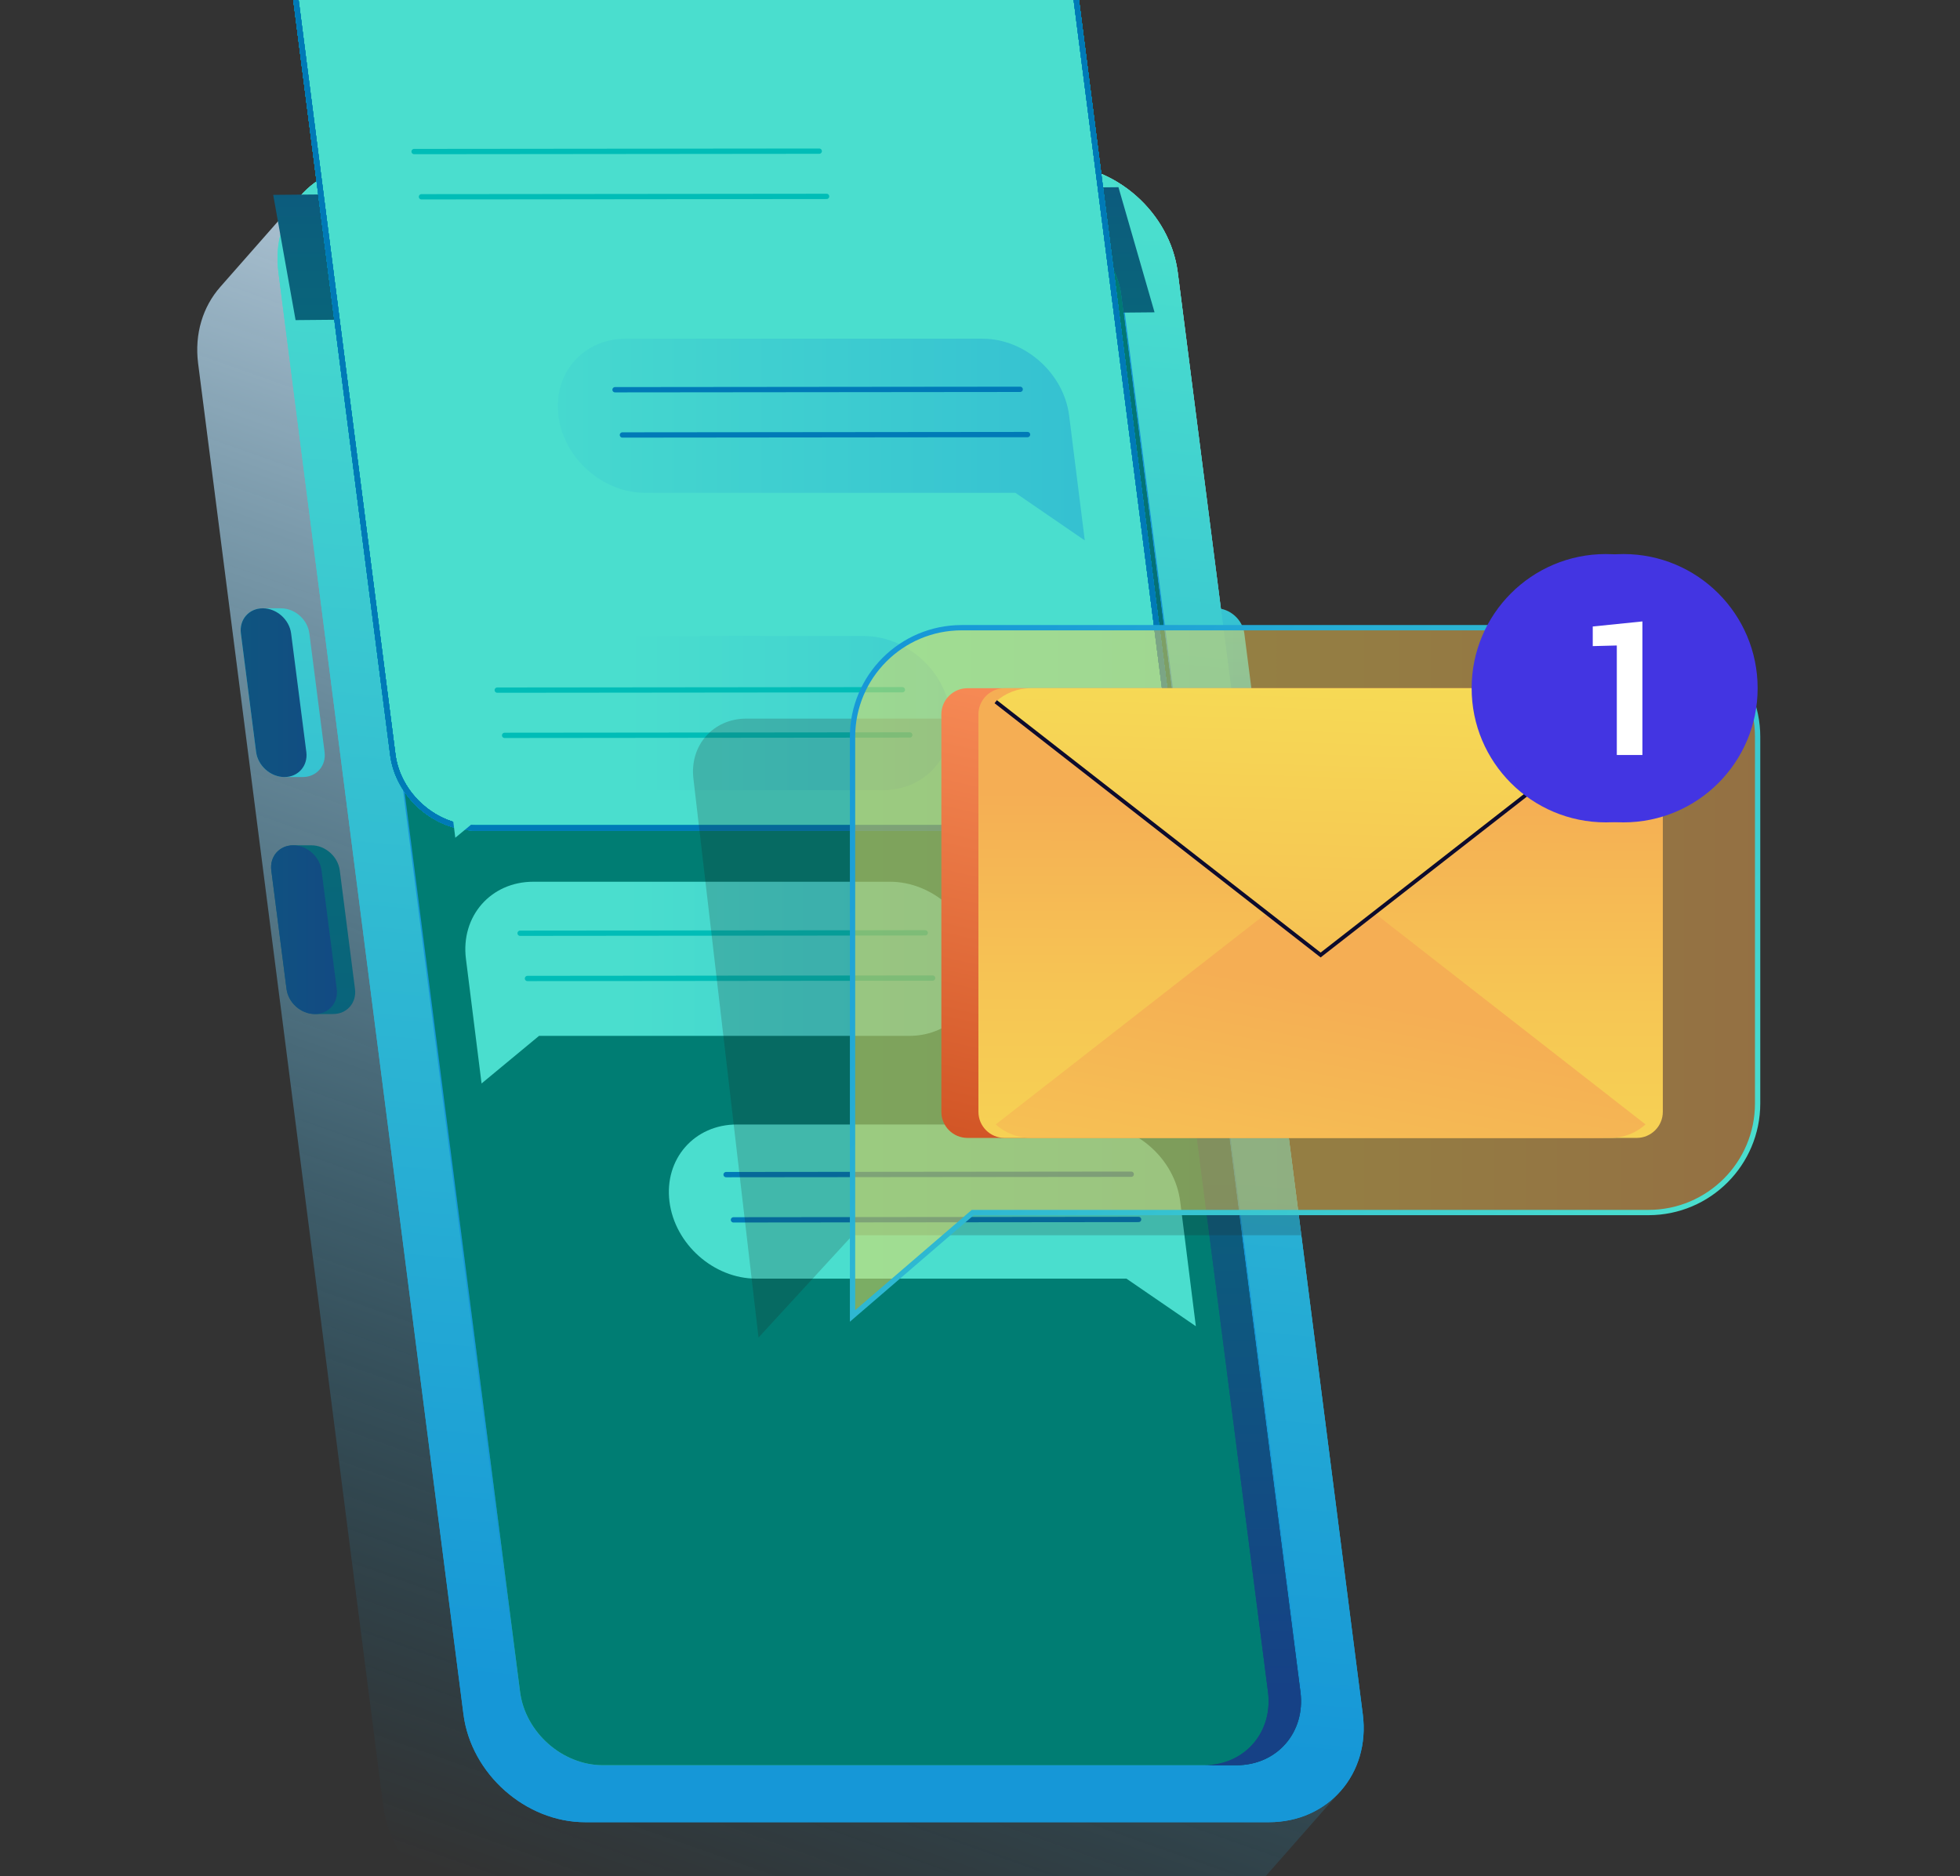 <svg width="514" height="492" viewBox="0 0 514 492" fill="none" xmlns="http://www.w3.org/2000/svg">
<rect x="0" y="0" width="514" height="492" fill="#333333" stroke="none"/>
<path d="M330.759 493.361C330.795 493.321 330.83 493.281 330.865 493.241C330.9 493.201 330.935 493.162 330.97 493.122C331.005 493.082 331.041 493.042 331.076 493.002C331.111 492.962 331.146 492.923 331.181 492.882C331.217 492.842 331.251 492.802 331.286 492.762C331.321 492.722 331.357 492.683 331.392 492.643C331.426 492.603 331.461 492.563 331.496 492.524C331.531 492.484 331.567 492.444 331.602 492.404C331.637 492.364 331.673 492.324 331.708 492.284C331.743 492.243 331.778 492.204 331.812 492.164C331.848 492.124 331.883 492.085 331.918 492.045C331.953 492.005 331.988 491.965 332.023 491.925C332.058 491.885 332.093 491.846 332.128 491.806C332.163 491.765 332.199 491.726 332.233 491.685C332.269 491.645 332.304 491.606 332.339 491.566C332.374 491.526 332.409 491.486 332.444 491.446C332.479 491.406 332.514 491.367 332.549 491.327C332.584 491.287 332.62 491.247 332.655 491.207C332.69 491.167 332.725 491.128 332.76 491.087C332.795 491.048 332.83 491.008 332.865 490.968C332.9 490.928 332.936 490.888 332.97 490.848C333.005 490.808 333.041 490.769 333.075 490.728C333.111 490.688 333.146 490.649 333.181 490.609C333.216 490.569 333.252 490.529 333.286 490.489C333.322 490.448 333.357 490.41 333.392 490.369C333.427 490.329 333.462 490.29 333.497 490.25C333.532 490.21 333.566 490.171 333.601 490.131C333.637 490.091 333.672 490.05 333.707 490.01C333.743 489.971 333.778 489.931 333.813 489.891C333.848 489.85 333.883 489.811 333.918 489.771C333.953 489.731 333.989 489.691 334.023 489.651C334.058 489.611 334.094 489.573 334.128 489.532C334.164 489.492 334.199 489.452 334.234 489.412C334.269 489.372 334.304 489.333 334.339 489.293C334.374 489.252 334.41 489.213 334.444 489.172C334.48 489.132 334.515 489.093 334.55 489.053C334.585 489.013 334.62 488.974 334.655 488.934C334.69 488.894 334.726 488.854 334.76 488.814C334.796 488.774 334.831 488.734 334.865 488.694C334.9 488.654 334.935 488.615 334.97 488.575C335.006 488.535 335.042 488.495 335.076 488.455C335.111 488.415 335.147 488.376 335.181 488.335C335.217 488.295 335.252 488.256 335.287 488.215C335.322 488.176 335.357 488.136 335.392 488.096C335.427 488.056 335.463 488.017 335.497 487.976C335.533 487.936 335.567 487.896 335.602 487.856C335.637 487.817 335.672 487.777 335.707 487.737C335.742 487.697 335.778 487.658 335.813 487.617C335.849 487.578 335.884 487.538 335.918 487.498C335.954 487.457 335.989 487.418 336.024 487.378C336.059 487.337 336.094 487.298 336.129 487.258C336.163 487.219 336.199 487.18 336.234 487.139C336.269 487.099 336.304 487.059 336.339 487.019C336.374 486.98 336.409 486.94 336.444 486.9C336.479 486.859 336.516 486.82 336.55 486.78C336.586 486.739 336.62 486.7 336.655 486.66C336.69 486.62 336.725 486.581 336.76 486.541C336.796 486.5 336.831 486.461 336.866 486.42C336.901 486.381 336.937 486.341 336.971 486.301C337.006 486.261 337.041 486.222 337.076 486.181C337.112 486.141 337.147 486.102 337.182 486.061C337.216 486.022 337.252 485.983 337.287 485.943C337.322 485.902 337.357 485.863 337.392 485.822C337.428 485.783 337.463 485.743 337.498 485.703C337.533 485.663 337.568 485.623 337.603 485.583C337.638 485.543 337.673 485.504 337.708 485.463C337.743 485.424 337.778 485.384 337.812 485.345C337.848 485.304 337.883 485.265 337.919 485.224C337.954 485.185 337.989 485.144 338.024 485.104C338.059 485.064 338.094 485.025 338.129 484.985C338.165 484.944 338.2 484.906 338.235 484.865C338.269 484.826 338.305 484.786 338.34 484.746C338.375 484.705 338.41 484.666 338.445 484.626C338.48 484.586 338.515 484.547 338.55 484.507C338.585 484.467 338.621 484.427 338.656 484.387C338.691 484.346 338.726 484.307 338.761 484.267C338.795 484.227 338.831 484.188 338.865 484.148C338.901 484.107 338.937 484.068 338.972 484.028C339.007 483.988 339.042 483.948 339.077 483.908C339.111 483.869 339.147 483.829 339.181 483.789C339.217 483.748 339.252 483.709 339.287 483.668C339.322 483.629 339.357 483.59 339.392 483.55C339.427 483.509 339.463 483.47 339.497 483.43C339.533 483.39 339.568 483.35 339.603 483.309C339.638 483.269 339.674 483.23 339.709 483.19C339.744 483.15 339.779 483.111 339.814 483.07C339.848 483.031 339.883 482.991 339.918 482.952C339.953 482.911 339.989 482.871 340.024 482.831C340.059 482.791 340.095 482.752 340.13 482.711C340.165 482.671 340.2 482.632 340.234 482.592C340.27 482.552 340.305 482.512 340.34 482.472C340.375 482.432 340.41 482.393 340.445 482.353C340.48 482.313 340.516 482.273 340.551 482.233C340.585 482.193 340.621 482.154 340.655 482.113C340.691 482.073 340.726 482.033 340.761 481.993C340.796 481.953 340.832 481.914 340.867 481.874C340.901 481.834 340.937 481.795 340.971 481.755C341.007 481.715 341.042 481.675 341.077 481.635C341.112 481.595 341.147 481.555 341.182 481.515C341.217 481.474 341.253 481.435 341.287 481.395C341.322 481.355 341.358 481.316 341.392 481.276C341.428 481.236 341.463 481.196 341.498 481.156C341.533 481.116 341.569 481.076 341.604 481.036C341.639 480.996 341.674 480.957 341.708 480.917C341.744 480.876 341.779 480.837 341.814 480.797C341.849 480.757 341.884 480.717 341.919 480.677C341.954 480.637 341.989 480.598 342.024 480.559C342.059 480.518 342.095 480.478 342.13 480.438C342.165 480.398 342.2 480.359 342.235 480.318C342.27 480.278 342.306 480.239 342.34 480.198C342.376 480.158 342.411 480.119 342.445 480.079C342.48 480.039 342.516 480 342.55 479.96C342.586 479.92 342.621 479.88 342.656 479.84C342.691 479.8 342.726 479.761 342.761 479.72C342.796 479.68 342.832 479.641 342.867 479.6C342.902 479.56 342.937 479.521 342.972 479.481C343.007 479.441 343.042 479.402 343.077 479.361C343.112 479.321 343.148 479.281 343.182 479.241C343.218 479.202 343.253 479.162 343.288 479.122C343.323 479.081 343.358 479.042 343.393 479.002C343.427 478.963 343.463 478.923 343.498 478.883C343.533 478.843 343.569 478.804 343.603 478.763C343.639 478.723 343.674 478.683 343.709 478.643C343.744 478.603 343.78 478.564 343.814 478.524C343.85 478.483 343.885 478.444 343.919 478.403C343.955 478.363 343.99 478.324 344.025 478.284C344.06 478.244 344.094 478.205 344.129 478.165C344.164 478.125 344.2 478.085 344.235 478.045C344.271 478.005 344.305 477.965 344.34 477.925C344.376 477.885 344.411 477.846 344.446 477.805C344.481 477.765 344.517 477.726 344.551 477.686C344.586 477.646 344.622 477.607 344.656 477.566C344.692 477.526 344.727 477.487 344.762 477.446C344.797 477.407 344.832 477.368 344.867 477.328C344.902 477.287 344.938 477.248 344.972 477.207C345.008 477.167 345.042 477.127 345.077 477.087C345.112 477.048 345.147 477.009 345.182 476.968C345.217 476.928 345.254 476.889 345.288 476.848C345.324 476.809 345.358 476.769 345.393 476.729C345.429 476.688 345.464 476.649 345.499 476.609C345.534 476.569 345.569 476.53 345.604 476.49C345.639 476.45 345.674 476.411 345.709 476.37C345.744 476.33 345.779 476.29 345.814 476.25C345.85 476.211 345.885 476.17 345.92 476.13C345.955 476.09 345.991 476.051 346.025 476.011C346.061 475.97 346.095 475.931 346.13 475.891C346.165 475.852 346.2 475.812 346.234 475.772C346.27 475.732 346.305 475.692 346.341 475.651C346.376 475.612 346.411 475.572 346.446 475.532C346.482 475.492 346.516 475.453 346.551 475.413C346.587 475.372 346.622 475.333 346.657 475.292C346.691 475.253 346.727 475.214 346.762 475.174C346.797 475.133 346.832 475.094 346.867 475.053C346.902 475.014 346.937 474.974 346.972 474.934C347.007 474.894 347.043 474.855 347.078 474.814C347.113 474.774 347.148 474.735 347.183 474.694C347.218 474.655 347.253 474.616 347.288 474.576C347.323 474.535 347.359 474.496 347.394 474.455C347.429 474.416 347.464 474.375 347.499 474.335C347.534 474.295 347.569 474.256 347.604 474.216C347.639 474.176 347.674 474.137 347.709 474.097C347.744 474.057 347.78 474.017 347.815 473.977C347.85 473.936 347.885 473.897 347.92 473.857C347.956 473.817 347.99 473.777 348.025 473.737C348.06 473.697 348.096 473.658 348.131 473.618C348.166 473.577 348.201 473.538 348.236 473.497C348.27 473.458 348.306 473.419 348.34 473.379C348.375 473.338 348.411 473.3 348.446 473.259C348.481 473.219 348.517 473.179 348.552 473.139C348.587 473.099 348.622 473.06 348.657 473.02C348.693 472.979 348.727 472.94 348.762 472.9C348.797 472.86 348.832 472.821 348.867 472.781C348.902 472.74 348.938 472.701 348.972 472.661C349.007 472.621 349.043 472.581 349.077 472.541C349.113 472.501 349.149 472.461 349.184 472.421C349.219 472.381 349.254 472.342 349.288 472.301C349.323 472.262 349.359 472.222 349.393 472.182C349.429 472.142 349.464 472.102 349.499 472.062C349.534 472.022 349.57 471.983 349.605 471.942C349.64 471.902 349.675 471.863 349.709 471.823C349.744 471.783 349.78 471.744 349.814 471.703C349.85 471.664 349.885 471.624 349.92 471.584C349.955 471.544 349.991 471.504 350.025 471.464C350.061 471.424 350.096 471.385 350.131 471.344C350.166 471.304 350.201 471.265 350.236 471.225C350.271 471.185 350.307 471.145 350.341 471.105C350.376 471.065 350.412 471.026 350.446 470.986C350.481 470.946 350.517 470.906 350.551 470.866C350.587 470.825 350.622 470.786 350.657 470.746C350.692 470.705 350.728 470.666 350.762 470.626C350.798 470.586 350.833 470.547 350.868 470.507C350.903 470.467 350.938 470.427 350.973 470.387C351.008 470.347 351.044 470.307 351.078 470.267C351.113 470.227 351.149 470.188 351.183 470.148C351.219 470.108 351.254 470.068 351.289 470.028C351.324 469.988 351.359 469.949 351.394 469.909C351.429 469.869 351.464 469.829 351.499 469.789C351.534 469.749 351.57 469.709 351.605 469.669C356.105 464.544 358.39 457.449 357.384 449.603L308.855 71.413C306.85 55.789 292.559 43.124 276.935 43.124H97.676C89.836 43.124 83.153 46.315 78.69 51.467C78.656 51.507 78.62 51.547 78.585 51.587C78.55 51.627 78.514 51.667 78.479 51.707C78.444 51.747 78.409 51.786 78.374 51.827C78.339 51.867 78.303 51.906 78.269 51.946C78.234 51.986 78.199 52.025 78.164 52.065C78.129 52.106 78.093 52.145 78.058 52.186C78.023 52.225 77.988 52.265 77.954 52.305C77.919 52.345 77.883 52.384 77.849 52.425C77.813 52.465 77.777 52.504 77.742 52.545C77.708 52.584 77.672 52.623 77.637 52.663C77.602 52.704 77.567 52.743 77.532 52.784C77.496 52.823 77.462 52.863 77.427 52.903C77.391 52.943 77.356 52.983 77.321 53.023C77.287 53.063 77.251 53.102 77.216 53.142C77.181 53.182 77.146 53.221 77.112 53.261C77.076 53.302 77.04 53.341 77.005 53.382C76.97 53.421 76.935 53.462 76.9 53.502C76.865 53.542 76.83 53.581 76.795 53.621C76.76 53.662 76.725 53.7 76.69 53.741C76.655 53.78 76.62 53.82 76.585 53.86C76.55 53.901 76.514 53.939 76.48 53.98C76.444 54.02 76.409 54.06 76.374 54.1C76.338 54.14 76.303 54.179 76.268 54.219C76.233 54.26 76.198 54.299 76.163 54.34C76.129 54.379 76.093 54.418 76.059 54.458C76.023 54.499 75.988 54.538 75.953 54.578C75.918 54.618 75.882 54.658 75.847 54.698C75.813 54.737 75.777 54.777 75.743 54.817C75.707 54.858 75.672 54.897 75.637 54.938C75.602 54.977 75.567 55.016 75.532 55.056C75.497 55.097 75.461 55.136 75.427 55.176C75.391 55.216 75.356 55.256 75.321 55.297C75.285 55.337 75.251 55.376 75.216 55.416C75.181 55.456 75.145 55.495 75.111 55.536C75.076 55.575 75.041 55.615 75.006 55.654C74.971 55.695 74.935 55.735 74.9 55.775C74.865 55.815 74.829 55.854 74.794 55.895C74.759 55.935 74.724 55.974 74.69 56.014C74.654 56.054 74.619 56.093 74.584 56.134C74.549 56.173 74.514 56.213 74.479 56.253C74.444 56.293 74.408 56.333 74.374 56.373C74.339 56.413 74.303 56.453 74.269 56.493C74.233 56.533 74.198 56.573 74.163 56.613C74.128 56.653 74.093 56.692 74.058 56.732C74.023 56.772 73.988 56.811 73.953 56.851C73.918 56.892 73.882 56.931 73.847 56.971C73.812 57.011 73.777 57.051 73.742 57.092C73.707 57.131 73.672 57.17 73.637 57.21C73.602 57.251 73.566 57.29 73.532 57.33C73.497 57.37 73.462 57.41 73.427 57.45C73.391 57.49 73.356 57.53 73.321 57.57C73.286 57.61 73.25 57.649 73.216 57.69C73.18 57.73 73.145 57.769 73.11 57.809C73.075 57.849 73.04 57.888 73.005 57.928C72.97 57.968 72.936 58.008 72.901 58.047C72.866 58.088 72.83 58.128 72.795 58.168C72.759 58.208 72.724 58.247 72.689 58.288C72.654 58.328 72.619 58.367 72.584 58.408C72.549 58.448 72.513 58.487 72.479 58.527C72.444 58.567 72.409 58.606 72.374 58.646C72.338 58.686 72.303 58.726 72.268 58.766C72.234 58.806 72.198 58.845 72.163 58.886C72.128 58.926 72.093 58.965 72.058 59.006C72.022 59.046 71.987 59.085 71.952 59.125C71.917 59.165 71.882 59.205 71.847 59.245C71.812 59.285 71.776 59.325 71.742 59.365C71.706 59.404 71.671 59.444 71.637 59.484C71.602 59.524 71.567 59.563 71.532 59.603C71.496 59.644 71.46 59.683 71.426 59.723C71.391 59.763 71.356 59.803 71.321 59.843C71.285 59.883 71.25 59.923 71.215 59.963C71.18 60.003 71.145 60.042 71.11 60.082C71.075 60.123 71.04 60.162 71.005 60.203C70.969 60.243 70.935 60.282 70.9 60.322C70.865 60.362 70.83 60.401 70.795 60.441C70.76 60.481 70.724 60.521 70.689 60.561C70.653 60.601 70.618 60.641 70.584 60.681C70.548 60.721 70.513 60.76 70.478 60.801C70.443 60.841 70.408 60.88 70.373 60.92C70.339 60.96 70.303 60.999 70.269 61.04C70.233 61.08 70.198 61.12 70.163 61.16C70.128 61.199 70.093 61.238 70.058 61.279C70.023 61.319 69.987 61.358 69.952 61.399C69.916 61.439 69.882 61.478 69.847 61.518C69.812 61.558 69.777 61.597 69.742 61.638C69.707 61.678 69.671 61.718 69.636 61.758C69.601 61.797 69.566 61.837 69.531 61.877C69.496 61.917 69.461 61.956 69.426 61.997C69.391 62.037 69.355 62.077 69.32 62.117C69.286 62.157 69.25 62.195 69.216 62.236C69.18 62.276 69.145 62.316 69.11 62.356C69.075 62.395 69.039 62.436 69.004 62.476C68.969 62.516 68.934 62.555 68.899 62.596C68.864 62.636 68.829 62.675 68.794 62.715C68.759 62.755 68.724 62.794 68.69 62.834C68.654 62.874 68.619 62.914 68.583 62.955C68.548 62.994 68.513 63.034 68.478 63.074C68.442 63.114 68.408 63.153 68.373 63.194C68.338 63.234 68.302 63.273 68.267 63.313C68.233 63.353 68.197 63.392 68.162 63.432C68.127 63.473 68.092 63.512 68.057 63.553C68.022 63.592 67.987 63.631 67.952 63.671C67.917 63.712 67.881 63.751 67.846 63.792C67.811 63.832 67.776 63.871 67.742 63.912C67.707 63.951 67.671 63.99 67.637 64.031C67.601 64.071 67.565 64.11 67.53 64.151C67.495 64.19 67.46 64.231 67.425 64.271C67.39 64.311 67.355 64.35 67.32 64.39C67.285 64.43 67.25 64.469 67.215 64.509C67.18 64.549 67.145 64.589 67.11 64.629C67.075 64.669 67.039 64.709 67.005 64.749C66.969 64.789 66.934 64.829 66.899 64.869C66.864 64.909 66.828 64.948 66.793 64.988C66.758 65.029 66.723 65.067 66.689 65.108C66.654 65.147 66.619 65.187 66.584 65.227C66.549 65.267 66.513 65.307 66.478 65.347C66.443 65.387 66.407 65.427 66.373 65.467C66.337 65.507 66.302 65.546 66.268 65.586C66.232 65.627 66.197 65.666 66.162 65.707C66.127 65.746 66.092 65.785 66.057 65.825C66.022 65.866 65.986 65.905 65.952 65.945C65.917 65.985 65.881 66.025 65.847 66.065C65.811 66.105 65.776 66.145 65.741 66.185C65.706 66.225 65.67 66.264 65.635 66.305C65.601 66.344 65.565 66.384 65.531 66.424C65.495 66.464 65.46 66.504 65.425 66.544C65.39 66.584 65.355 66.623 65.32 66.664C65.285 66.704 65.249 66.743 65.215 66.783C65.18 66.823 65.144 66.862 65.11 66.903C65.074 66.942 65.039 66.982 65.004 67.022C64.969 67.062 64.933 67.102 64.899 67.142C64.863 67.182 64.828 67.222 64.794 67.262C64.758 67.302 64.723 67.341 64.688 67.381C64.653 67.421 64.618 67.461 64.583 67.501C64.549 67.541 64.513 67.581 64.478 67.62C64.443 67.66 64.407 67.7 64.372 67.74C64.337 67.78 64.302 67.82 64.267 67.861C64.232 67.901 64.196 67.94 64.162 67.98C64.126 68.02 64.091 68.059 64.057 68.099C64.022 68.139 63.987 68.179 63.952 68.219C63.916 68.259 63.881 68.299 63.846 68.339C63.812 68.379 63.776 68.418 63.741 68.458C63.706 68.498 63.67 68.538 63.635 68.578C63.6 68.618 63.565 68.657 63.53 68.698C63.495 68.737 63.46 68.777 63.425 68.817C63.39 68.857 63.355 68.897 63.32 68.937C63.284 68.977 63.249 69.016 63.214 69.057C63.179 69.097 63.144 69.136 63.109 69.176C63.075 69.216 63.039 69.255 63.004 69.296C62.969 69.335 62.934 69.375 62.899 69.415C62.863 69.455 62.828 69.495 62.793 69.535C62.758 69.575 62.722 69.614 62.688 69.655C62.652 69.695 62.617 69.734 62.583 69.775C62.547 69.815 62.512 69.854 62.477 69.894C62.443 69.934 62.407 69.974 62.372 70.014C62.338 70.054 62.302 70.093 62.267 70.133C62.232 70.174 62.196 70.213 62.161 70.253C62.126 70.294 62.091 70.333 62.056 70.373C62.021 70.413 61.985 70.452 61.951 70.492C61.916 70.532 61.881 70.572 61.846 70.612C61.81 70.652 61.775 70.692 61.74 70.732C61.706 70.772 61.67 70.811 61.635 70.851C61.6 70.891 61.565 70.931 61.53 70.971C61.494 71.011 61.46 71.051 61.425 71.091C61.39 71.131 61.355 71.17 61.32 71.21C61.285 71.25 61.248 71.29 61.214 71.33C61.178 71.37 61.144 71.409 61.109 71.45C61.073 71.49 61.038 71.529 61.003 71.57C60.968 71.609 60.933 71.648 60.898 71.688C60.863 71.728 60.828 71.768 60.794 71.809C60.758 71.849 60.723 71.888 60.688 71.929C60.653 71.968 60.617 72.008 60.582 72.048C60.547 72.088 60.512 72.127 60.477 72.168C60.442 72.208 60.407 72.247 60.372 72.287C60.337 72.327 60.302 72.366 60.267 72.407C60.232 72.447 60.196 72.486 60.161 72.526C60.126 72.566 60.091 72.606 60.056 72.646C60.02 72.686 59.986 72.725 59.951 72.766C59.916 72.806 59.88 72.846 59.845 72.886C59.811 72.925 59.775 72.964 59.74 73.005C59.705 73.045 59.67 73.085 59.635 73.125C59.599 73.164 59.564 73.204 59.529 73.244C59.495 73.284 59.459 73.323 59.425 73.364C59.389 73.404 59.354 73.444 59.319 73.484C59.284 73.523 59.249 73.563 59.214 73.603C59.179 73.644 59.143 73.683 59.108 73.723C59.073 73.763 59.038 73.803 59.004 73.843C58.968 73.883 58.933 73.922 58.898 73.963C58.862 74.003 58.828 74.042 58.793 74.082C58.758 74.122 58.723 74.161 58.688 74.201C58.653 74.241 58.617 74.281 58.582 74.322C58.547 74.361 58.512 74.401 58.477 74.441C58.442 74.481 58.406 74.52 58.371 74.561C58.336 74.601 58.301 74.64 58.267 74.681C58.232 74.72 58.196 74.759 58.162 74.799C58.126 74.84 58.091 74.879 58.056 74.92C58.021 74.959 57.986 74.999 57.951 75.039C57.916 75.079 57.88 75.119 57.845 75.159C57.809 75.2 57.775 75.239 57.74 75.279C53.24 80.403 50.954 87.499 51.96 95.344L100.49 473.534C102.494 489.159 116.785 501.824 132.41 501.824H311.669C319.508 501.824 326.192 498.632 330.655 493.48C330.689 493.441 330.725 493.401 330.759 493.361Z" fill="url(#paint0_linear_158_254)"/>
<path d="M325.179 208.546C321.542 208.546 318.216 205.598 317.749 201.961L313.149 166.12C312.683 162.483 315.253 159.534 318.89 159.534C322.526 159.534 325.854 162.483 326.32 166.12L330.919 201.961C331.386 205.598 328.816 208.546 325.179 208.546Z" fill="url(#paint1_linear_158_254)"/>
<path d="M332.724 477.893H153.465C137.841 477.893 123.55 465.228 121.546 449.603L73.016 71.413C71.012 55.789 82.052 43.124 97.676 43.124H276.935C292.559 43.124 306.85 55.789 308.855 71.413L357.384 449.603C359.389 465.228 348.349 477.893 332.724 477.893Z" fill="url(#paint2_linear_158_254)"/>
<path d="M324.257 462.946H158.096C147.47 462.946 137.75 454.332 136.387 443.706L89.371 77.311C88.007 66.685 95.517 58.071 106.142 58.071H272.303C282.929 58.071 292.649 66.685 294.013 77.311L341.028 443.706C342.391 454.332 334.883 462.946 324.257 462.946Z" fill="url(#paint3_linear_158_254)"/>
<path d="M137.01 58.071L141.448 65.978C143.776 70.126 148.207 72.809 152.726 72.809H217.078C221.597 72.809 225.34 70.126 226.603 65.978L229.012 58.071H137.01Z" fill="url(#paint4_linear_158_254)"/>
<path d="M332.724 477.893H153.465C137.841 477.893 123.55 465.228 121.546 449.603L73.016 71.413C71.012 55.789 82.052 43.124 97.676 43.124H276.935C292.559 43.124 306.85 55.789 308.855 71.413L357.384 449.603C359.389 465.228 348.349 477.893 332.724 477.893Z" fill="url(#paint5_linear_158_254)"/>
<path d="M324.257 462.946H158.096C147.47 462.946 137.75 454.332 136.387 443.706L89.371 77.311C88.007 66.685 95.517 58.071 106.142 58.071H272.303C282.929 58.071 292.649 66.685 294.013 77.311L341.028 443.706C342.391 454.332 334.883 462.946 324.257 462.946Z" fill="url(#paint6_linear_158_254)"/>
<path d="M324.257 462.946H158.096C147.47 462.946 137.75 454.332 136.387 443.706L89.371 77.311C88.007 66.685 95.517 58.071 106.142 58.071H272.303C282.929 58.071 292.649 66.685 294.013 77.311L341.028 443.706C342.391 454.332 334.883 462.946 324.257 462.946ZM156.398 402.384H303.536C311.404 402.384 318.582 408.763 319.568 416.631C320.555 424.499 314.976 430.878 307.107 430.878H159.969C152.101 430.878 144.923 424.499 143.937 416.631C142.95 408.763 148.529 402.384 156.398 402.384Z" fill="url(#paint7_linear_158_254)"/>
<path d="M324.257 462.946H158.096C147.47 462.946 137.75 454.332 136.387 443.706L89.371 77.311C88.007 66.685 95.517 58.071 106.142 58.071H272.303C282.929 58.071 292.649 66.685 294.013 77.311L341.028 443.706C342.391 454.332 334.883 462.946 324.257 462.946ZM156.398 402.384H303.536C311.404 402.384 318.582 408.763 319.568 416.631C320.555 424.499 314.976 430.878 307.107 430.878H159.969C152.101 430.878 144.923 424.499 143.937 416.631C142.95 408.763 148.529 402.384 156.398 402.384Z" fill="#DAF1F1"/>
<path d="M324.257 462.946H158.096C147.47 462.946 137.75 454.332 136.387 443.706L89.371 77.311C88.007 66.685 95.517 58.071 106.142 58.071H272.303C282.929 58.071 292.649 66.685 294.013 77.311L341.028 443.706C342.391 454.332 334.883 462.946 324.257 462.946ZM156.398 402.384H303.536C311.404 402.384 318.582 408.763 319.568 416.631C320.555 424.499 314.976 430.878 307.107 430.878H159.969C152.101 430.878 144.923 424.499 143.937 416.631C142.95 408.763 148.529 402.384 156.398 402.384Z" stroke="url(#paint8_linear_158_254)" stroke-width="0.695" stroke-miterlimit="10"/>
<path d="M324.257 462.946H158.096C147.47 462.946 137.75 454.332 136.387 443.706L89.371 77.311C88.007 66.685 95.517 58.071 106.142 58.071H272.303C282.929 58.071 292.649 66.685 294.013 77.311L341.028 443.706C342.391 454.332 334.883 462.946 324.257 462.946ZM282.465 402.384H303.536C311.404 402.384 318.582 408.763 319.568 416.631C320.555 424.499 314.976 430.878 307.107 430.878H286.037L282.465 402.384Z" fill="url(#paint9_linear_158_254)"/>
<path d="M324.257 462.946H158.096C147.471 462.946 137.75 454.332 136.387 443.706L89.371 77.311C88.008 66.685 95.517 58.071 106.143 58.071H272.304C282.93 58.071 292.65 66.685 294.013 77.311L341.028 443.706C342.392 454.332 334.883 462.946 324.257 462.946ZM77.517 83.954L302.775 81.913L293.312 49.098L71.647 51.107L77.517 83.954Z" fill="url(#paint10_linear_158_254)"/>
<path d="M137.01 58.071L141.448 65.978C143.776 70.126 148.207 72.809 152.726 72.809H217.078C221.597 72.809 225.34 70.126 226.603 65.978L229.012 58.071H137.01Z" fill="url(#paint11_linear_158_254)"/>
<path d="M272.303 58.071H263.802C274.428 58.071 284.147 66.685 285.511 77.311L332.526 443.706C333.89 454.332 326.381 462.946 315.755 462.946H324.256C334.883 462.946 342.391 454.332 341.027 443.706L294.012 77.311C292.649 66.685 282.93 58.071 272.303 58.071Z" fill="url(#paint12_linear_158_254)"/>
<path d="M223.46 72.809H159.109C154.59 72.809 150.158 70.126 147.83 65.978L135.119 43.331H239.885L232.985 65.978C231.722 70.126 227.979 72.809 223.46 72.809Z" fill="url(#paint13_linear_158_254)"/>
<path d="M207.21 63.378H160.429C158.963 63.378 157.622 62.19 157.434 60.724C157.246 59.259 158.282 58.071 159.747 58.071H206.529C207.994 58.071 209.334 59.259 209.523 60.724C209.711 62.19 208.675 63.378 207.21 63.378Z" fill="url(#paint14_linear_158_254)"/>
<path d="M222.034 60.724C222.301 62.8 220.833 64.484 218.757 64.484C216.68 64.484 214.781 62.8 214.515 60.724C214.248 58.648 215.716 56.964 217.792 56.964C219.868 56.964 221.768 58.648 222.034 60.724Z" fill="url(#paint15_linear_158_254)"/>
<path d="M272.303 58.071H263.802C274.428 58.071 284.147 66.685 285.511 77.311L332.526 443.706C333.89 454.332 326.381 462.946 315.755 462.946H324.256C334.883 462.946 342.391 454.332 341.027 443.706L294.012 77.311C292.649 66.685 282.93 58.071 272.303 58.071Z" fill="url(#paint16_linear_158_254)"/>
<path d="M223.46 72.809H159.109C154.59 72.809 150.158 70.126 147.83 65.978L135.119 43.331H239.885L232.985 65.978C231.722 70.126 227.979 72.809 223.46 72.809Z" fill="url(#paint17_linear_158_254)"/>
<path d="M207.21 63.378H160.429C158.963 63.378 157.622 62.19 157.434 60.724C157.246 59.259 158.282 58.071 159.747 58.071H206.529C207.994 58.071 209.334 59.259 209.523 60.724C209.711 62.19 208.675 63.378 207.21 63.378Z" fill="url(#paint18_linear_158_254)"/>
<path d="M222.034 60.724C222.301 62.8 220.833 64.484 218.757 64.484C216.68 64.484 214.781 62.8 214.515 60.724C214.248 58.648 215.716 56.964 217.792 56.964C219.868 56.964 221.768 58.648 222.034 60.724Z" fill="url(#paint19_linear_158_254)"/>
<path d="M87.353 265.944H82.568C78.931 265.944 75.604 262.996 75.137 259.359L71.148 228.276C70.682 224.639 73.252 221.69 76.889 221.69H81.675C85.312 221.69 88.638 224.639 89.105 228.276L93.094 259.359C93.561 262.996 90.99 265.944 87.353 265.944Z" fill="url(#paint20_linear_158_254)"/>
<path d="M82.568 265.944C78.931 265.944 75.604 262.996 75.137 259.359L71.148 228.276C70.682 224.639 73.252 221.69 76.889 221.69C80.525 221.69 83.853 224.639 84.319 228.276L88.308 259.359C88.775 262.996 86.204 265.944 82.568 265.944Z" fill="url(#paint21_linear_158_254)"/>
<path d="M79.377 203.788H74.591C70.954 203.788 67.628 200.84 67.161 197.203L63.172 166.12C62.705 162.483 65.276 159.534 68.913 159.534H73.698C77.335 159.534 80.662 162.483 81.129 166.12L85.118 197.203C85.584 200.84 83.014 203.788 79.377 203.788Z" fill="url(#paint22_linear_158_254)"/>
<path d="M74.591 203.788C70.954 203.788 67.628 200.84 67.161 197.203L63.172 166.12C62.705 162.483 65.276 159.534 68.913 159.534C72.55 159.534 75.876 162.483 76.343 166.12L80.331 197.203C80.798 200.84 78.228 203.788 74.591 203.788Z" fill="url(#paint23_linear_158_254)"/>
<mask id="mask0_158_254" style="mask-type:luminance" maskUnits="userSpaceOnUse" x="-119" y="-124" width="752" height="751">
<path d="M-118.081 -123.638H632.081V626.524H-118.081V-123.638Z" fill="white"/>
</mask>
<g mask="url(#mask0_158_254)">
<path d="M290.877 217.135H124.716C114.09 217.135 104.37 208.521 103.007 197.895L55.991 -168.5C54.627 -179.126 62.137 -187.74 72.763 -187.74H238.924C249.549 -187.74 259.27 -179.126 260.633 -168.5L307.648 197.895C309.012 208.521 301.503 217.135 290.877 217.135ZM193.363 -61.749H96.27L81.199 -49.266L77.101 -81.962C75.701 -93.125 83.617 -102.175 94.781 -102.175H188.296C199.459 -102.175 209.644 -93.125 211.043 -81.962C212.443 -70.798 204.527 -61.749 193.363 -61.749Z" fill="url(#paint24_linear_158_254)"/>
<path d="M290.877 217.135H124.716C114.09 217.135 104.37 208.521 103.007 197.895L55.991 -168.5C54.627 -179.126 62.137 -187.74 72.763 -187.74H238.924C249.549 -187.74 259.27 -179.126 260.633 -168.5L307.648 197.895C309.012 208.521 301.503 217.135 290.877 217.135ZM186.479 -126.193H89.386L74.315 -113.711L70.216 -146.407C68.817 -157.57 76.733 -166.62 87.896 -166.62H181.412C192.575 -166.62 202.759 -157.57 204.158 -146.407C205.558 -135.243 197.642 -126.193 186.479 -126.193Z" fill="url(#paint25_linear_158_254)"/>
<path d="M290.877 217.135H124.716C114.09 217.135 104.37 208.521 103.007 197.895L55.991 -168.5C54.627 -179.126 62.137 -187.74 72.763 -187.74H238.924C249.549 -187.74 259.27 -179.126 260.633 -168.5L307.648 197.895C309.012 208.521 301.503 217.135 290.877 217.135ZM153.225 1.918H250.318L268.519 14.4L264.42 -18.296C263.02 -29.459 252.837 -38.509 241.673 -38.509H148.158C136.995 -38.509 129.079 -29.459 130.479 -18.296C131.878 -7.132 142.062 1.918 153.225 1.918Z" fill="url(#paint26_linear_158_254)"/>
<path d="M290.877 217.135H124.716C114.09 217.135 104.37 208.521 103.007 197.895L55.991 -168.5C54.627 -179.126 62.137 -187.74 72.763 -187.74H238.924C249.549 -187.74 259.27 -179.126 260.633 -168.5L307.648 197.895C309.012 208.521 301.503 217.135 290.877 217.135ZM209.324 65.584H112.232L97.159 78.066L93.061 45.371C91.662 34.207 99.577 25.157 110.741 25.157H204.256C215.42 25.157 225.604 34.207 227.004 45.371C228.403 56.534 220.488 65.584 209.324 65.584Z" fill="url(#paint27_linear_158_254)"/>
<path d="M290.877 217.135H124.716C114.09 217.135 104.37 208.521 103.007 197.895L55.991 -168.5C54.627 -179.126 62.137 -187.74 72.763 -187.74H238.924C249.549 -187.74 259.27 -179.126 260.633 -168.5L307.648 197.895C309.012 208.521 301.503 217.135 290.877 217.135ZM169.186 129.25H266.279L284.479 141.732L280.381 109.037C278.982 97.873 268.797 88.824 257.634 88.824H164.118C152.955 88.824 145.039 97.873 146.439 109.037C147.839 120.2 158.022 129.25 169.186 129.25Z" fill="url(#paint28_linear_158_254)"/>
<path d="M85.316 -152.426L191.563 -152.531M290.877 217.135H124.716C114.09 217.135 104.37 208.521 103.007 197.895L55.991 -168.5C54.627 -179.126 62.137 -187.74 72.763 -187.74H238.924C249.549 -187.74 259.27 -179.126 260.633 -168.5L307.648 197.895C309.012 208.521 301.503 217.135 290.877 217.135Z" stroke="#00BDB7" stroke-width="1.389" stroke-linecap="round" stroke-linejoin="round"/>
<path d="M87.248 -140.562L193.494 -140.667M290.877 217.135H124.716C114.09 217.135 104.37 208.521 103.007 197.895L55.991 -168.5C54.627 -179.126 62.137 -187.74 72.763 -187.74H238.924C249.549 -187.74 259.27 -179.126 260.633 -168.5L307.648 197.895C309.012 208.521 301.503 217.135 290.877 217.135Z" stroke="#00BDB7" stroke-width="1.389" stroke-linecap="round" stroke-linejoin="round"/>
<path d="M91.305 -88.667L197.552 -88.772M290.877 217.135H124.716C114.09 217.135 104.37 208.521 103.007 197.895L55.991 -168.5C54.627 -179.126 62.137 -187.74 72.763 -187.74H238.924C249.549 -187.74 259.27 -179.126 260.633 -168.5L307.648 197.895C309.012 208.521 301.503 217.135 290.877 217.135Z" stroke="#00BDB7" stroke-width="1.389" stroke-linecap="round" stroke-linejoin="round"/>
<path d="M93.238 -76.803L199.484 -76.908M290.877 217.135H124.716C114.09 217.135 104.37 208.521 103.007 197.895L55.991 -168.5C54.627 -179.126 62.137 -187.74 72.763 -187.74H238.924C249.549 -187.74 259.27 -179.126 260.633 -168.5L307.648 197.895C309.012 208.521 301.503 217.135 290.877 217.135Z" stroke="#00BDB7" stroke-width="1.389" stroke-linecap="round" stroke-linejoin="round"/>
<path d="M108.595 39.747L214.841 39.642M290.877 217.135H124.716C114.09 217.135 104.37 208.521 103.007 197.895L55.991 -168.5C54.627 -179.126 62.137 -187.74 72.763 -187.74H238.924C249.549 -187.74 259.27 -179.126 260.633 -168.5L307.648 197.895C309.012 208.521 301.503 217.135 290.877 217.135Z" stroke="#00BDB7" stroke-width="1.389" stroke-linecap="round" stroke-linejoin="round"/>
<path d="M110.526 51.612L216.773 51.507M290.877 217.135H124.716C114.09 217.135 104.37 208.521 103.007 197.895L55.991 -168.5C54.627 -179.126 62.137 -187.74 72.763 -187.74H238.924C249.549 -187.74 259.27 -179.126 260.633 -168.5L307.648 197.895C309.012 208.521 301.503 217.135 290.877 217.135Z" stroke="#00BDB7" stroke-width="1.389" stroke-linecap="round" stroke-linejoin="round"/>
<path d="M145.329 -25.363L251.576 -25.468M290.877 217.135H124.716C114.09 217.135 104.37 208.521 103.007 197.895L55.991 -168.5C54.627 -179.126 62.137 -187.74 72.763 -187.74H238.924C249.549 -187.74 259.27 -179.126 260.633 -168.5L307.648 197.895C309.012 208.521 301.503 217.135 290.877 217.135Z" stroke="#007AB7" stroke-width="1.389" stroke-linecap="round" stroke-linejoin="round"/>
<path d="M147.261 -13.498L253.507 -13.603M290.877 217.135H124.716C114.09 217.135 104.37 208.521 103.007 197.895L55.991 -168.5C54.627 -179.126 62.137 -187.74 72.763 -187.74H238.924C249.549 -187.74 259.27 -179.126 260.633 -168.5L307.648 197.895C309.012 208.521 301.503 217.135 290.877 217.135Z" stroke="#007AB7" stroke-width="1.389" stroke-linecap="round" stroke-linejoin="round"/>
<path d="M161.29 102.211L267.536 102.106M290.877 217.135H124.716C114.09 217.135 104.37 208.521 103.007 197.895L55.991 -168.5C54.627 -179.126 62.137 -187.74 72.763 -187.74H238.924C249.549 -187.74 259.27 -179.126 260.633 -168.5L307.648 197.895C309.012 208.521 301.503 217.135 290.877 217.135Z" stroke="#007AB7" stroke-width="1.389" stroke-linecap="round" stroke-linejoin="round"/>
<path d="M163.222 114.075L269.468 113.97M290.877 217.135H124.716C114.09 217.135 104.37 208.521 103.007 197.895L55.991 -168.5C54.627 -179.126 62.137 -187.74 72.763 -187.74H238.924C249.549 -187.74 259.27 -179.126 260.633 -168.5L307.648 197.895C309.012 208.521 301.503 217.135 290.877 217.135Z" stroke="#007AB7" stroke-width="1.389" stroke-linecap="round" stroke-linejoin="round"/>
<path d="M231.564 207.226H134.471L119.4 219.708L115.301 187.012C113.901 175.849 121.818 166.799 132.981 166.799H226.497C237.66 166.799 247.844 175.849 249.243 187.012C250.643 198.176 242.727 207.226 231.564 207.226Z" fill="url(#paint29_linear_158_254)"/>
<path d="M130.401 180.993L236.648 180.888" stroke="#00BDB7" stroke-width="1.389" stroke-linecap="round" stroke-linejoin="round"/>
<path d="M132.333 192.857L238.58 192.752" stroke="#00BDB7" stroke-width="1.389" stroke-linecap="round" stroke-linejoin="round"/>
<path d="M238.451 271.67H141.358L126.287 284.153L122.189 251.457C120.789 240.294 128.705 231.244 139.868 231.244H233.384C244.547 231.244 254.731 240.294 256.131 251.457C257.53 262.621 249.614 271.67 238.451 271.67Z" fill="url(#paint30_linear_158_254)"/>
<path d="M136.393 244.752L242.639 244.647" stroke="#00BDB7" stroke-width="1.389" stroke-linecap="round" stroke-linejoin="round"/>
<path d="M138.325 256.616L244.572 256.511" stroke="#00BDB7" stroke-width="1.389" stroke-linecap="round" stroke-linejoin="round"/>
<path d="M198.31 335.336H295.403L313.604 347.819L309.505 315.123C308.106 303.959 297.922 294.909 286.759 294.909H193.243C182.08 294.909 174.164 303.959 175.564 315.123C176.963 326.286 187.147 335.336 198.31 335.336Z" fill="url(#paint31_linear_158_254)"/>
<path d="M190.414 308.056L296.661 307.951" stroke="#007AB7" stroke-width="1.389" stroke-linecap="round" stroke-linejoin="round"/>
<path d="M192.346 319.92L298.592 319.815" stroke="#007AB7" stroke-width="1.389" stroke-linecap="round" stroke-linejoin="round"/>
</g>
<g opacity="0.2">
<path d="M323.875 188.464H195.72C187.024 188.464 180.812 195.513 181.846 204.209L198.918 350.788L223.577 323.952H341.261L323.875 188.464Z" fill="#1E1E1E"/>
</g>
<g opacity="0.5">
<path d="M432.305 164.619H252.198C236.39 164.619 223.575 177.433 223.575 193.242V345.12L255.1 317.999H432.305C448.113 317.999 460.928 305.184 460.928 289.376V193.242C460.928 177.433 448.113 164.619 432.305 164.619Z" fill="url(#paint32_linear_158_254)"/>
</g>
<path d="M432.305 164.619H252.198C236.39 164.619 223.575 177.433 223.575 193.242V345.12L255.1 317.999H432.305C448.113 317.999 460.928 305.184 460.928 289.376V193.242C460.928 177.433 448.113 164.619 432.305 164.619Z" stroke="url(#paint33_linear_158_254)" stroke-width="1.389" stroke-miterlimit="10"/>
<path d="M419.494 298.431H253.722C249.936 298.431 246.866 295.362 246.866 291.576V187.347C246.866 183.561 249.936 180.492 253.722 180.492H419.494C423.28 180.492 426.349 183.561 426.349 187.347V291.576C426.349 295.362 423.28 298.431 419.494 298.431Z" fill="url(#paint34_linear_158_254)"/>
<path d="M429.214 298.431H263.442C259.656 298.431 256.587 295.362 256.587 291.576V187.347C256.587 183.561 259.656 180.492 263.442 180.492H429.214C433 180.492 436.069 183.561 436.069 187.347V291.576C436.069 295.362 433 298.431 429.214 298.431Z" fill="url(#paint35_linear_158_254)"/>
<path d="M346.328 228.463L261.126 294.893C263.556 297.085 266.763 298.431 270.293 298.431H422.364C425.894 298.431 429.102 297.085 431.532 294.893L346.328 228.463Z" fill="url(#paint36_linear_158_254)"/>
<path d="M346.328 250.46L431.532 184.03C429.102 181.838 425.894 180.492 422.364 180.492H270.293C266.763 180.492 263.556 181.838 261.126 184.03L346.328 250.46Z" fill="url(#paint37_linear_158_254)"/>
<path d="M261.126 184.03L346.328 250.46L431.532 184.03" stroke="#0D0B2D" stroke-width="1.002" stroke-miterlimit="10"/>
<path d="M456.301 180.492C456.301 199.924 440.548 215.676 421.116 215.676C401.684 215.676 385.931 199.924 385.931 180.492C385.931 161.06 401.684 145.306 421.116 145.306C440.548 145.306 456.301 161.06 456.301 180.492Z" fill="#4335E2"/>
<path d="M460.93 180.492C460.93 199.924 445.177 215.676 425.745 215.676C406.313 215.676 390.56 199.924 390.56 180.492C390.56 161.06 406.313 145.306 425.745 145.306C445.177 145.306 460.93 161.06 460.93 180.492Z" fill="#4335E2"/>
<path d="M433.862 198.007H427.085V169.01L420.716 169.178V163.981L433.862 162.641V198.007Z" fill="#4335E2"/>
<path d="M430.713 198.007H424V169.285L417.691 169.451V164.304L430.713 162.976V198.007Z" fill="white"/>
<defs>
<linearGradient id="paint0_linear_158_254" x1="278.533" y1="63.208" x2="126.046" y2="494.633" gradientUnits="userSpaceOnUse">
<stop stop-color="#D1DEEC"/>
<stop offset="0.55" stop-color="#69ACCB" stop-opacity="0.5"/>
<stop offset="1" stop-color="#007BAA" stop-opacity="0"/>
</linearGradient>
<linearGradient id="paint1_linear_158_254" x1="321.597" y1="117.386" x2="321.597" y2="235.129" gradientUnits="userSpaceOnUse">
<stop stop-color="#4ADECE"/>
<stop offset="0.5" stop-color="#30BAD2"/>
<stop offset="1" stop-color="#1697D7"/>
</linearGradient>
<linearGradient id="paint2_linear_158_254" x1="233.384" y1="54.178" x2="197.367" y2="447.7" gradientUnits="userSpaceOnUse">
<stop stop-color="#4ADECE"/>
<stop offset="0.5" stop-color="#30BAD2"/>
<stop offset="1" stop-color="#1697D7"/>
</linearGradient>
<linearGradient id="paint3_linear_158_254" x1="255.611" y1="21.532" x2="171.643" y2="516.012" gradientUnits="userSpaceOnUse">
<stop stop-color="#D3F7FF"/>
<stop offset="0.54" stop-color="#C2E3EC"/>
<stop offset="1" stop-color="#B0CFD9"/>
</linearGradient>
<linearGradient id="paint4_linear_158_254" x1="247.97" y1="65.292" x2="105.668" y2="65.292" gradientUnits="userSpaceOnUse">
<stop stop-color="#007D73"/>
<stop offset="0.66" stop-color="#0B5F7C"/>
<stop offset="1" stop-color="#164186"/>
</linearGradient>
<linearGradient id="paint5_linear_158_254" x1="233.384" y1="54.178" x2="197.367" y2="447.7" gradientUnits="userSpaceOnUse">
<stop stop-color="#4ADECE"/>
<stop offset="0.5" stop-color="#30BAD2"/>
<stop offset="1" stop-color="#1697D7"/>
</linearGradient>
<linearGradient id="paint6_linear_158_254" x1="255.611" y1="21.532" x2="171.643" y2="516.012" gradientUnits="userSpaceOnUse">
<stop stop-color="#D3F7FF"/>
<stop offset="0.54" stop-color="#C2E3EC"/>
<stop offset="1" stop-color="#B0CFD9"/>
</linearGradient>
<linearGradient id="paint7_linear_158_254" x1="238.246" y1="521.641" x2="309.152" y2="396.621" gradientUnits="userSpaceOnUse">
<stop stop-color="#4ADECE"/>
<stop offset="0.5" stop-color="#30BAD2"/>
<stop offset="1" stop-color="#1697D7"/>
</linearGradient>
<linearGradient id="paint8_linear_158_254" x1="864.98" y1="439.049" x2="688.428" y2="439.049" gradientUnits="userSpaceOnUse">
<stop stop-color="#4ADECE"/>
<stop offset="0.5" stop-color="#30BAD2"/>
<stop offset="1" stop-color="#1697D7"/>
</linearGradient>
<linearGradient id="paint9_linear_158_254" x1="238.246" y1="521.641" x2="309.152" y2="396.621" gradientUnits="userSpaceOnUse">
<stop stop-color="#4ADECE"/>
<stop offset="0.5" stop-color="#30BAD2"/>
<stop offset="1" stop-color="#1697D7"/>
</linearGradient>
<linearGradient id="paint10_linear_158_254" x1="186.846" y1="193.097" x2="186.846" y2="-8.509" gradientUnits="userSpaceOnUse">
<stop stop-color="#007D73"/>
<stop offset="0.66" stop-color="#0B5F7C"/>
<stop offset="1" stop-color="#164186"/>
</linearGradient>
<linearGradient id="paint11_linear_158_254" x1="247.97" y1="65.292" x2="105.668" y2="65.292" gradientUnits="userSpaceOnUse">
<stop stop-color="#007D73"/>
<stop offset="0.66" stop-color="#0B5F7C"/>
<stop offset="1" stop-color="#164186"/>
</linearGradient>
<linearGradient id="paint12_linear_158_254" x1="302.148" y1="46.538" x2="302.148" y2="443.597" gradientUnits="userSpaceOnUse">
<stop stop-color="#007D73"/>
<stop offset="0.66" stop-color="#0B5F7C"/>
<stop offset="1" stop-color="#164186"/>
</linearGradient>
<linearGradient id="paint13_linear_158_254" x1="186.846" y1="50.011" x2="150.829" y2="443.532" gradientUnits="userSpaceOnUse">
<stop stop-color="#007D73"/>
<stop offset="0.66" stop-color="#0B5F7C"/>
<stop offset="1" stop-color="#164186"/>
</linearGradient>
<linearGradient id="paint14_linear_158_254" x1="247.971" y1="60.43" x2="105.67" y2="60.43" gradientUnits="userSpaceOnUse">
<stop stop-color="#007D73"/>
<stop offset="0.66" stop-color="#0B5F7C"/>
<stop offset="1" stop-color="#164186"/>
</linearGradient>
<linearGradient id="paint15_linear_158_254" x1="247.971" y1="60.43" x2="105.67" y2="60.43" gradientUnits="userSpaceOnUse">
<stop stop-color="#007D73"/>
<stop offset="0.66" stop-color="#0B5F7C"/>
<stop offset="1" stop-color="#164186"/>
</linearGradient>
<linearGradient id="paint16_linear_158_254" x1="302.148" y1="46.538" x2="302.148" y2="443.597" gradientUnits="userSpaceOnUse">
<stop stop-color="#007D73"/>
<stop offset="0.66" stop-color="#0B5F7C"/>
<stop offset="1" stop-color="#164186"/>
</linearGradient>
<linearGradient id="paint17_linear_158_254" x1="186.846" y1="50.011" x2="150.829" y2="443.532" gradientUnits="userSpaceOnUse">
<stop stop-color="#007D73"/>
<stop offset="0.66" stop-color="#0B5F7C"/>
<stop offset="1" stop-color="#164186"/>
</linearGradient>
<linearGradient id="paint18_linear_158_254" x1="247.971" y1="60.43" x2="105.67" y2="60.43" gradientUnits="userSpaceOnUse">
<stop stop-color="#4ADECE"/>
<stop offset="0.5" stop-color="#30BAD2"/>
<stop offset="1" stop-color="#1697D7"/>
</linearGradient>
<linearGradient id="paint19_linear_158_254" x1="247.971" y1="60.43" x2="105.67" y2="60.43" gradientUnits="userSpaceOnUse">
<stop stop-color="#007D73"/>
<stop offset="0.66" stop-color="#0B5F7C"/>
<stop offset="1" stop-color="#164186"/>
</linearGradient>
<linearGradient id="paint20_linear_158_254" x1="81.963" y1="71.543" x2="81.963" y2="412.29" gradientUnits="userSpaceOnUse">
<stop stop-color="#007D73"/>
<stop offset="0.66" stop-color="#0B5F7C"/>
<stop offset="1" stop-color="#164186"/>
</linearGradient>
<linearGradient id="paint21_linear_158_254" x1="-102.105" y1="243.803" x2="110.376" y2="243.803" gradientUnits="userSpaceOnUse">
<stop stop-color="#007D73"/>
<stop offset="0.66" stop-color="#0B5F7C"/>
<stop offset="1" stop-color="#164186"/>
</linearGradient>
<linearGradient id="paint22_linear_158_254" x1="73.627" y1="71.543" x2="73.627" y2="412.29" gradientUnits="userSpaceOnUse">
<stop stop-color="#4ADECE"/>
<stop offset="0.5" stop-color="#30BAD2"/>
<stop offset="1" stop-color="#1697D7"/>
</linearGradient>
<linearGradient id="paint23_linear_158_254" x1="-102.105" y1="181.289" x2="110.376" y2="181.289" gradientUnits="userSpaceOnUse">
<stop stop-color="#007D73"/>
<stop offset="0.66" stop-color="#0B5F7C"/>
<stop offset="1" stop-color="#164186"/>
</linearGradient>
<linearGradient id="paint24_linear_158_254" x1="117.347" y1="-72.98" x2="525.487" y2="-72.98" gradientUnits="userSpaceOnUse">
<stop stop-color="#4ADECE"/>
<stop offset="0.5" stop-color="#30BAD2"/>
<stop offset="1" stop-color="#1697D7"/>
</linearGradient>
<linearGradient id="paint25_linear_158_254" x1="118.736" y1="-137.92" x2="526.876" y2="-137.92" gradientUnits="userSpaceOnUse">
<stop stop-color="#4ADECE"/>
<stop offset="0.5" stop-color="#30BAD2"/>
<stop offset="1" stop-color="#1697D7"/>
</linearGradient>
<linearGradient id="paint26_linear_158_254" x1="589.889" y1="36.517" x2="850.304" y2="36.517" gradientUnits="userSpaceOnUse">
<stop stop-color="#4ADECE"/>
<stop offset="0.5" stop-color="#30BAD2"/>
<stop offset="1" stop-color="#1697D7"/>
</linearGradient>
<linearGradient id="paint27_linear_158_254" x1="117.347" y1="56.826" x2="525.487" y2="56.826" gradientUnits="userSpaceOnUse">
<stop stop-color="#4ADECE"/>
<stop offset="0.5" stop-color="#30BAD2"/>
<stop offset="1" stop-color="#1697D7"/>
</linearGradient>
<linearGradient id="paint28_linear_158_254" x1="621.81" y1="165.629" x2="882.226" y2="165.629" gradientUnits="userSpaceOnUse">
<stop stop-color="#4ADECE"/>
<stop offset="0.5" stop-color="#30BAD2"/>
<stop offset="1" stop-color="#1697D7"/>
</linearGradient>
<linearGradient id="paint29_linear_158_254" x1="163.821" y1="195.499" x2="571.961" y2="195.499" gradientUnits="userSpaceOnUse">
<stop stop-color="#4ADECE"/>
<stop offset="0.5" stop-color="#30BAD2"/>
<stop offset="1" stop-color="#1697D7"/>
</linearGradient>
<linearGradient id="paint30_linear_158_254" x1="162.435" y1="260.439" x2="570.575" y2="260.439" gradientUnits="userSpaceOnUse">
<stop stop-color="#4ADECE"/>
<stop offset="0.5" stop-color="#30BAD2"/>
<stop offset="1" stop-color="#1697D7"/>
</linearGradient>
<linearGradient id="paint31_linear_158_254" x1="634.974" y1="369.935" x2="895.39" y2="369.935" gradientUnits="userSpaceOnUse">
<stop stop-color="#4ADECE"/>
<stop offset="0.5" stop-color="#30BAD2"/>
<stop offset="1" stop-color="#1697D7"/>
</linearGradient>
<linearGradient id="paint32_linear_158_254" x1="222.965" y1="254.222" x2="460.317" y2="254.222" gradientUnits="userSpaceOnUse">
<stop stop-color="#F6DE55"/>
<stop offset="0.58" stop-color="#F6C654"/>
<stop offset="1" stop-color="#F5AE54"/>
</linearGradient>
<linearGradient id="paint33_linear_158_254" x1="241.024" y1="162.535" x2="420.605" y2="342.116" gradientUnits="userSpaceOnUse">
<stop stop-color="#1697D7"/>
<stop offset="0.5" stop-color="#30BAD2"/>
<stop offset="1" stop-color="#4ADECE"/>
</linearGradient>
<linearGradient id="paint34_linear_158_254" x1="346.603" y1="195.181" x2="316.708" y2="324.728" gradientUnits="userSpaceOnUse">
<stop stop-color="#F88C57"/>
<stop offset="0.52" stop-color="#E36E3C"/>
<stop offset="1" stop-color="#CE5021"/>
</linearGradient>
<linearGradient id="paint35_linear_158_254" x1="345.908" y1="339.657" x2="346.329" y2="208.07" gradientUnits="userSpaceOnUse">
<stop stop-color="#F6DE55"/>
<stop offset="0.58" stop-color="#F6C654"/>
<stop offset="1" stop-color="#F5AE54"/>
</linearGradient>
<linearGradient id="paint36_linear_158_254" x1="321.597" y1="420.924" x2="352.406" y2="261.122" gradientUnits="userSpaceOnUse">
<stop stop-color="#F6DE55"/>
<stop offset="0.58" stop-color="#F6C654"/>
<stop offset="1" stop-color="#F5AE54"/>
</linearGradient>
<linearGradient id="paint37_linear_158_254" x1="346.603" y1="166.703" x2="342.349" y2="289.296" gradientUnits="userSpaceOnUse">
<stop stop-color="#F6DE55"/>
<stop offset="0.58" stop-color="#F6C654"/>
<stop offset="1" stop-color="#F5AE54"/>
</linearGradient>
</defs>
</svg>
